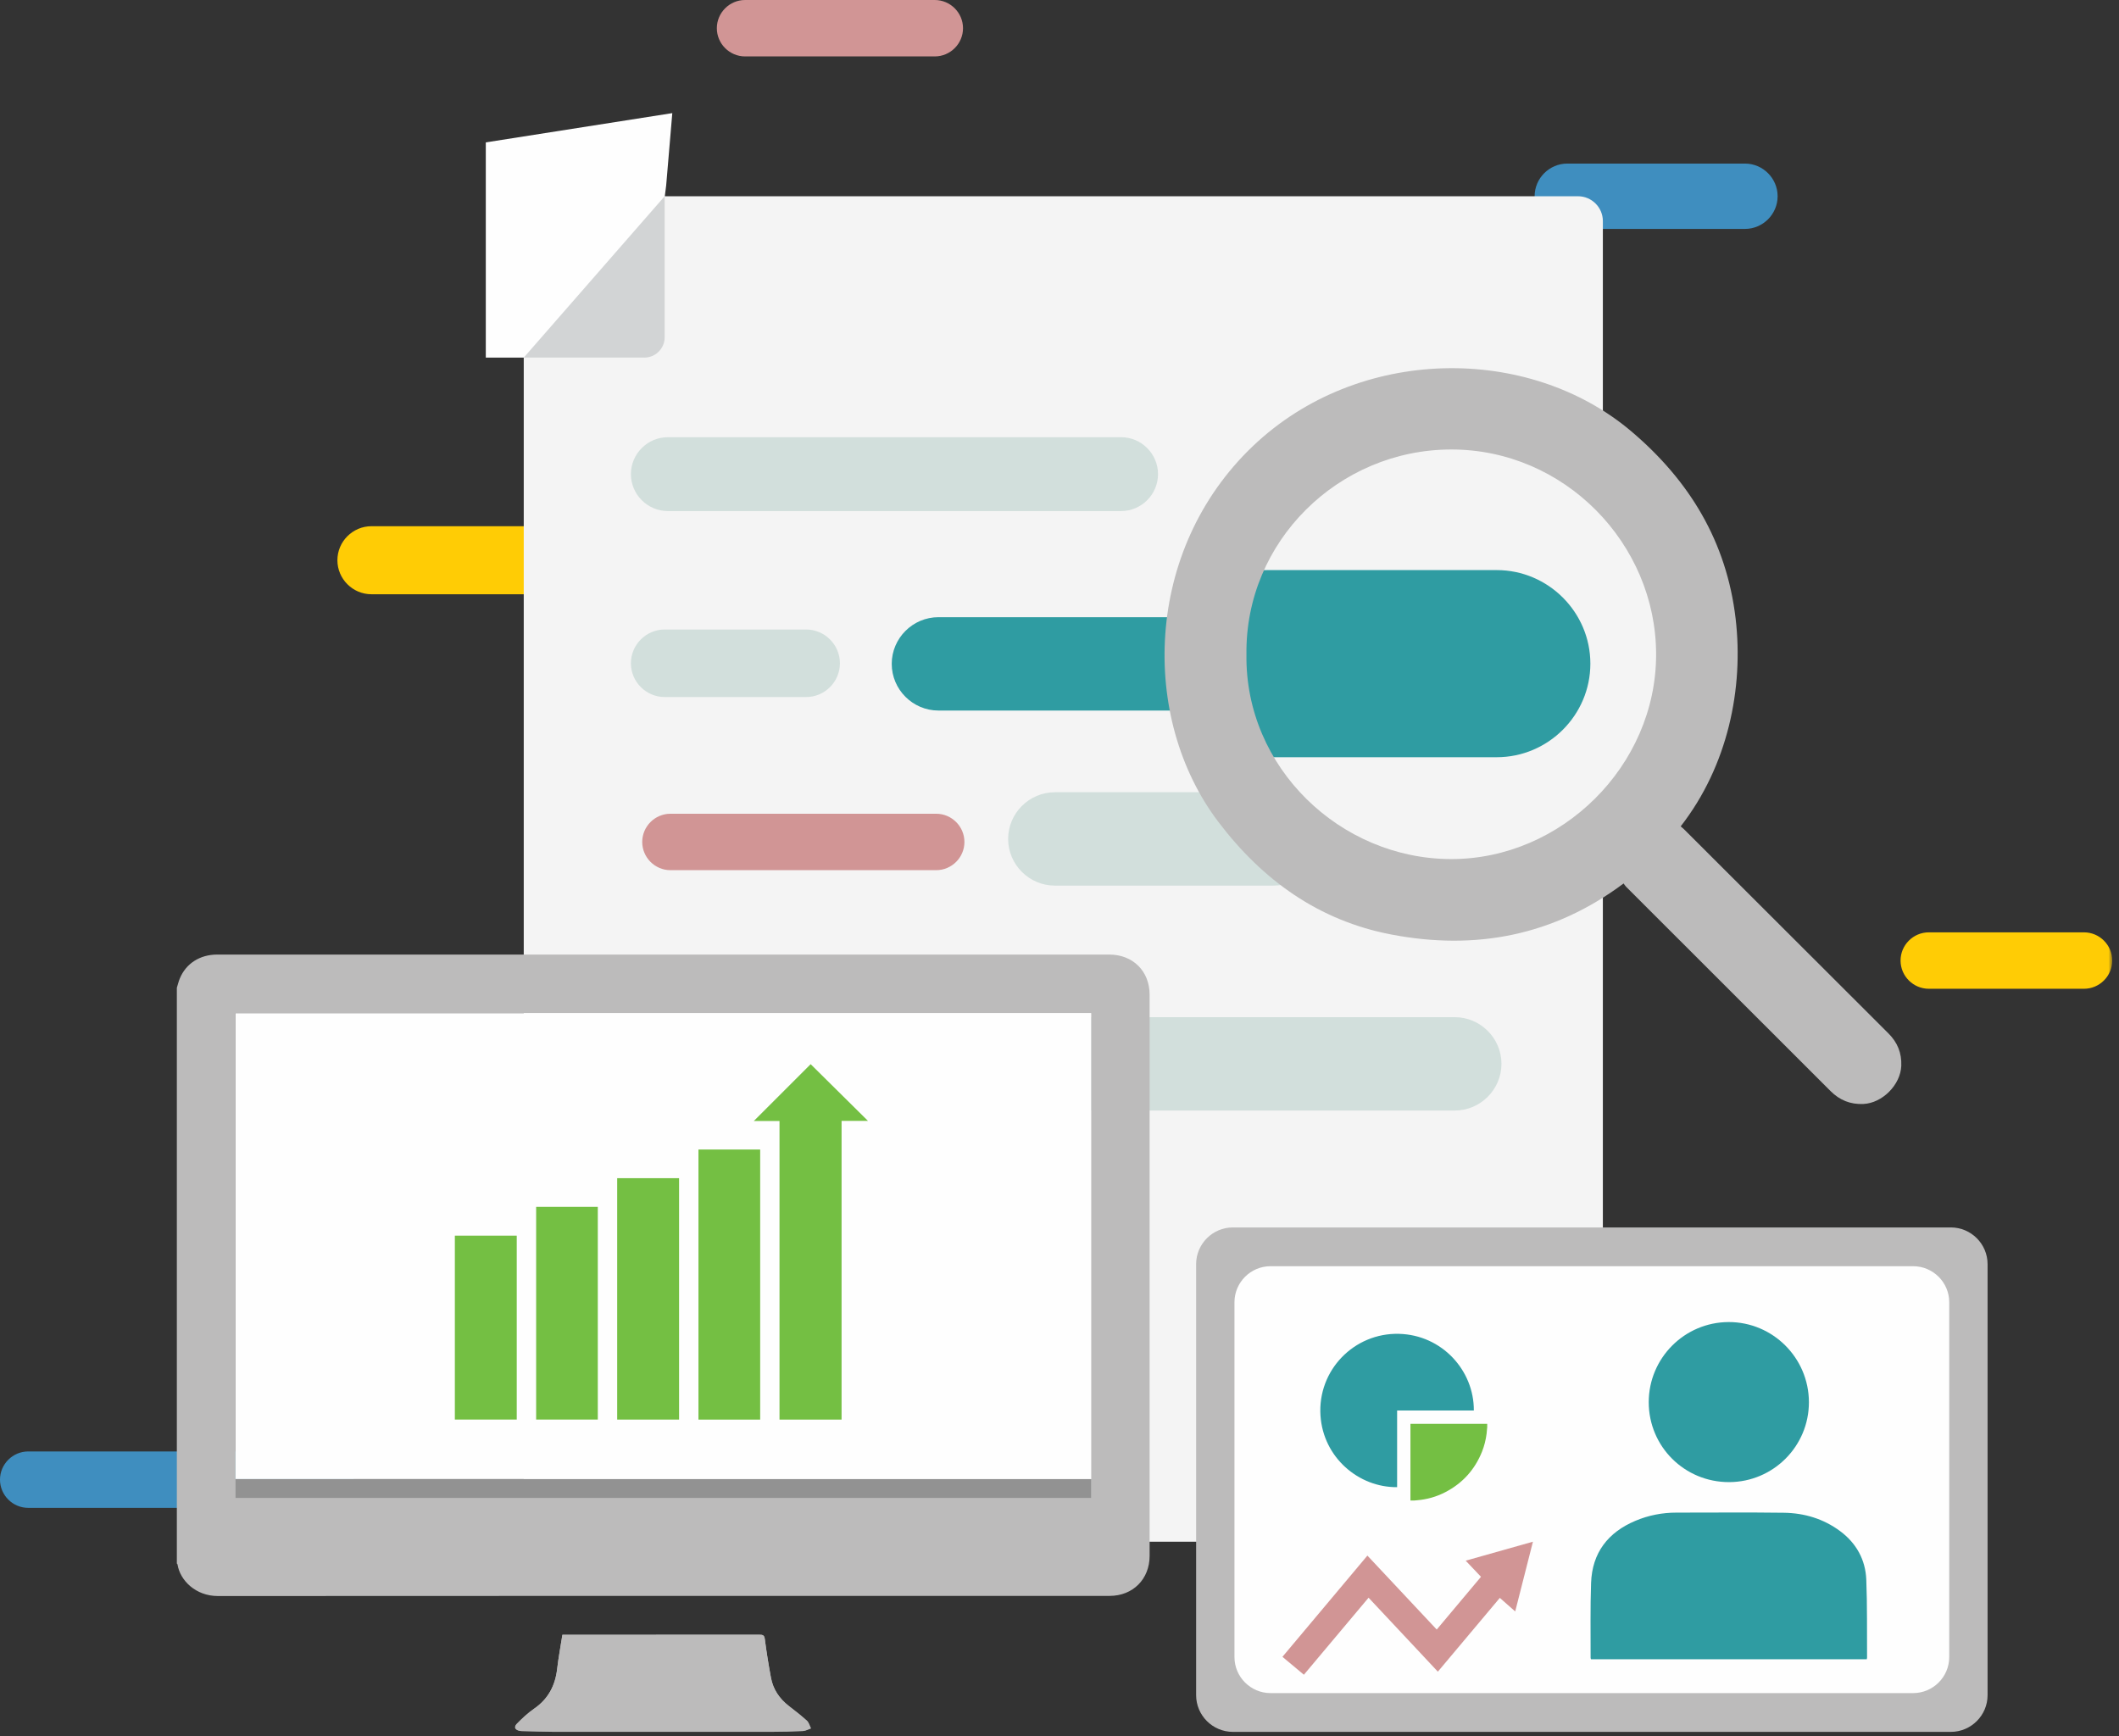 <?xml version="1.0" encoding="UTF-8" standalone="no"?>
<svg width="299px" height="245px" viewBox="0 0 299 245" version="1.1" xmlns="http://www.w3.org/2000/svg" xmlns:xlink="http://www.w3.org/1999/xlink">
    <rect x="0" y="0" width="299" height="245" fill="#333333" stroke="none"/>
    <!-- Generator: sketchtool 3.8 (29681) - http://www.bohemiancoding.com/sketch -->
    <title>3B80C231-C933-4F56-8A94-1568BE237D2D</title>
    <desc>Created with sketchtool.</desc>
    <defs>
        <polygon id="path-1" points="0 244.358 298.045 244.358 298.045 0 0 0"></polygon>
    </defs>
    <g id="Interactions" stroke="none" stroke-width="1" fill="none" fill-rule="evenodd">
        <g id="API-use-cases" transform="translate(-565, -520)">
            <g id="Group-5-Copy" transform="translate(146, 520)">
                <g id="api-case2" transform="translate(419, 0)">
                    <path d="M45.925,212.752 L3.985,212.752 C1.793,212.752 0,210.962 0,208.772 C0,206.582 1.793,204.791 3.985,204.791 L45.925,204.791 C48.117,204.791 49.91,206.582 49.91,208.772 C49.91,210.962 48.117,212.752 45.925,212.752 L45.925,212.752 Z" id="Fill-1" fill="#3F8EBF"></path>
                    <path d="M84.685,83.846 L52.412,83.846 C49.771,83.846 47.609,81.685 47.609,79.046 C47.609,76.406 49.771,74.246 52.412,74.246 L84.685,74.246 C87.328,74.246 89.488,76.406 89.488,79.046 C89.488,81.685 87.328,83.846 84.685,83.846" id="Fill-3" fill="#FFCC05"></path>
                    <path d="M246.213,32.3 L221.158,32.3 C218.619,32.3 216.542,30.225 216.542,27.69 C216.542,25.154 218.619,23.079 221.158,23.079 L246.213,23.079 C248.752,23.079 250.829,25.154 250.829,27.69 C250.829,30.225 248.752,32.3 246.213,32.3" id="Fill-5" fill="#3F8EBF"></path>
                    <path d="M131.9,7.961 L105.136,7.961 C102.943,7.961 101.15,6.17 101.15,3.981 C101.15,1.791 102.943,0 105.136,0 L131.9,0 C134.092,0 135.885,1.791 135.885,3.981 C135.885,6.17 134.092,7.961 131.9,7.961" id="Fill-7" fill="#D19595"></path>
                    <path d="M222.667,217.525 L77.407,217.525 C75.478,217.525 73.903,215.95 73.903,214.025 L73.903,31.19 C73.903,29.265 75.478,27.69 77.407,27.69 L222.667,27.69 C224.594,27.69 226.171,29.265 226.171,31.19 L226.171,214.025 C226.171,215.95 224.594,217.525 222.667,217.525" id="Fill-9" fill="#F4F4F4"></path>
                    <path d="M275.274,244.358 L173.96,244.358 C171.11,244.358 168.779,242.03 168.779,239.183 L168.779,178.36 C168.779,175.513 171.11,173.185 173.96,173.185 L275.274,173.185 C278.123,173.185 280.456,175.513 280.456,178.36 L280.456,239.183 C280.456,242.03 278.123,244.358 275.274,244.358" id="Fill-11" fill="#BCBBBB"></path>
                    <path d="M269.96,238.887 L179.274,238.887 C176.477,238.887 174.188,236.601 174.188,233.806 L174.188,183.738 C174.188,180.942 176.477,178.656 179.274,178.656 L269.96,178.656 C272.758,178.656 275.046,180.942 275.046,183.738 L275.046,233.806 C275.046,236.601 272.758,238.887 269.96,238.887" id="Fill-13" fill="#FEFEFE"></path>
                    <path d="M169.136,100.254 L132.42,100.254 C128.794,100.254 125.827,97.29 125.827,93.667 C125.827,90.046 128.794,87.082 132.42,87.082 L169.136,87.082 C172.762,87.082 175.731,90.046 175.731,93.667 C175.731,97.29 172.762,100.254 169.136,100.254" id="Fill-15" fill="#2F9CA2"></path>
                    <path d="M113.748,98.348 L93.793,98.348 C91.17,98.348 89.023,96.204 89.023,93.585 C89.023,90.965 91.17,88.82 93.793,88.82 L113.748,88.82 C116.37,88.82 118.517,90.965 118.517,93.585 C118.517,96.204 116.37,98.348 113.748,98.348" id="Fill-17" fill="#D2DFDC"></path>
                    <path d="M179.708,124.955 L148.846,124.955 C145.221,124.955 142.253,121.992 142.253,118.368 C142.253,114.747 145.221,111.782 148.846,111.782 L179.708,111.782 C183.334,111.782 186.302,114.747 186.302,118.368 C186.302,121.992 183.334,124.955 179.708,124.955" id="Fill-19" fill="#D2DFDC"></path>
                    <path d="M205.268,156.69 L125.112,156.69 C121.485,156.69 118.517,153.726 118.517,150.103 C118.517,146.481 121.485,143.517 125.112,143.517 L205.268,143.517 C208.895,143.517 211.863,146.481 211.863,150.103 C211.863,153.726 208.895,156.69 205.268,156.69" id="Fill-21" fill="#D2DFDC"></path>
                    <path d="M158.184,72.11 L94.242,72.11 C91.372,72.11 89.023,69.765 89.023,66.898 C89.023,64.032 91.372,61.686 94.242,61.686 L158.184,61.686 C161.054,61.686 163.402,64.032 163.402,66.898 C163.402,69.765 161.054,72.11 158.184,72.11" id="Fill-23" fill="#D2DFDC"></path>
                    <path d="M237.878,94.494 C237.878,110.021 226.992,122.607 213.563,122.607 C200.134,122.607 189.246,110.021 189.246,94.494 C189.246,78.968 200.134,66.381 213.563,66.381 C226.992,66.381 237.878,78.968 237.878,94.494" id="Fill-25" fill="#F4F4F4"></path>
                    <path d="M211.191,106.841 L178.809,106.841 C171.542,106.841 165.594,100.899 165.594,93.64 C165.594,86.379 171.542,80.437 178.809,80.437 L211.191,80.437 C218.461,80.437 224.407,86.379 224.407,93.64 C224.407,100.899 218.461,106.841 211.191,106.841" id="Fill-27" fill="#2F9CA2"></path>
                    <path d="M79.357,230.66 C79.101,232.298 78.801,233.885 78.616,235.483 C78.344,237.848 77.344,239.73 75.348,241.103 C74.478,241.702 73.692,242.444 72.949,243.198 C72.468,243.688 72.664,244.086 73.346,244.222 C73.477,244.247 73.613,244.248 73.746,244.252 C75.212,244.288 76.679,244.35 78.146,244.351 C88.397,244.36 98.649,244.36 108.902,244.351 C110.368,244.35 111.836,244.315 113.3,244.24 C113.683,244.22 114.055,243.998 114.431,243.867 C114.242,243.498 114.134,243.039 113.847,242.777 C113.033,242.036 112.152,241.366 111.283,240.685 C109.974,239.661 109.089,238.359 108.785,236.721 C108.45,234.912 108.154,233.09 107.918,231.265 C107.846,230.709 107.626,230.652 107.166,230.653 C98.114,230.664 89.063,230.66 80.011,230.66 L79.357,230.66 Z" id="Fill-29" fill="#BCBBBB"></path>
                    <mask id="mask-2" fill="white">
                        <use xlink:href="#path-1"></use>
                    </mask>
                    <g id="Clip-32"></g>
                    <path d="M33.235,208.692 L153.958,208.692 L153.958,142.947 L33.235,142.947 L33.235,208.692 Z M24.954,139.367 C25.09,138.935 25.195,138.49 25.367,138.071 C26.236,135.946 28.211,134.684 30.645,134.684 L115.288,134.684 L156.523,134.684 C159.859,134.684 162.216,137.026 162.216,140.346 L162.216,219.525 C162.216,222.811 159.852,225.173 156.564,225.173 C114.623,225.173 72.683,225.162 30.743,225.192 C27.622,225.195 25.402,222.993 25.049,220.738 C25.042,220.689 24.989,220.648 24.954,220.604 L24.954,139.367 Z" id="Fill-31" fill="#BCBBBB" mask="url(#mask-2)"></path>
                    <path d="M79.357,230.66 L80.011,230.66 C89.063,230.66 98.114,230.664 107.166,230.653 C107.626,230.652 107.846,230.709 107.918,231.265 C108.154,233.09 108.45,234.912 108.785,236.721 C109.089,238.359 109.974,239.661 111.283,240.685 C112.152,241.366 113.033,242.036 113.847,242.777 C114.134,243.039 114.242,243.498 114.431,243.867 C114.055,243.998 113.683,244.22 113.3,244.24 C111.836,244.315 110.368,244.35 108.902,244.351 C98.649,244.36 88.397,244.36 78.146,244.351 C76.679,244.35 75.212,244.288 73.746,244.252 C73.613,244.248 73.477,244.247 73.346,244.222 C72.664,244.086 72.468,243.688 72.949,243.198 C73.692,242.444 74.478,241.702 75.348,241.103 C77.344,239.73 78.344,237.848 78.616,235.483 C78.801,233.885 79.101,232.298 79.357,230.66" id="Fill-33" fill="#BCBBBB" mask="url(#mask-2)"></path>
                    <path d="M175.88,92.333 C175.646,108.295 189.117,121.18 204.734,121.211 C220.337,121.243 233.694,108.045 233.685,92.33 C233.678,76.697 220.752,63.403 204.768,63.42 C188.845,63.437 175.672,76.422 175.88,92.333 M237.148,116.601 C237.314,116.741 237.471,116.854 237.607,116.989 C247.226,126.594 256.841,136.205 266.466,145.806 C267.744,147.081 268.352,148.58 268.28,150.385 C268.174,153.066 265.603,155.649 262.919,155.766 C261.095,155.845 259.582,155.229 258.294,153.941 C248.683,144.324 239.062,134.721 229.445,125.111 C229.311,124.976 229.213,124.806 229.096,124.652 C219.204,132.045 208.197,134.12 196.34,131.859 C186.076,129.902 178.137,124.171 171.911,115.957 C160.823,101.328 161.426,77.594 176.777,62.954 C191.683,48.733 215.691,48.57 230.193,60.865 C238.416,67.837 243.63,76.446 244.904,87.282 C246.056,97.089 243.822,108.041 237.148,116.601" id="Fill-34" fill="#BCBBBB" mask="url(#mask-2)"></path>
                    <polygon id="Fill-35" fill="#FEFEFE" mask="url(#mask-2)" points="33.235 208.692 153.958 208.692 153.958 142.947 33.235 142.947"></polygon>
                    <path d="M118.75,200.297 L109.992,200.297 L109.992,158.168 L106.364,158.168 C109.032,155.502 111.697,152.838 114.388,150.15 C117.032,152.766 119.727,155.432 122.473,158.15 L118.75,158.15 L118.75,200.297 Z" id="Fill-36" fill="#74BF43" mask="url(#mask-2)"></path>
                    <polygon id="Fill-37" fill="#74BF43" mask="url(#mask-2)" points="98.556 200.299 107.264 200.299 107.264 162.19 98.556 162.19"></polygon>
                    <polygon id="Fill-38" fill="#74BF43" mask="url(#mask-2)" points="87.087 200.296 95.819 200.296 95.819 166.235 87.087 166.235"></polygon>
                    <polygon id="Fill-39" fill="#74BF43" mask="url(#mask-2)" points="75.653 200.292 84.353 200.292 84.353 170.283 75.653 170.283"></polygon>
                    <polygon id="Fill-40" fill="#74BF43" mask="url(#mask-2)" points="64.182 200.292 72.915 200.292 72.915 174.344 64.182 174.344"></polygon>
                    <path d="M294.059,139.51 L272.162,139.51 C269.97,139.51 268.177,137.719 268.177,135.529 C268.177,133.339 269.97,131.549 272.162,131.549 L294.059,131.549 C296.251,131.549 298.044,133.339 298.044,135.529 C298.044,137.719 296.251,139.51 294.059,139.51" id="Fill-41" fill="#FFCC05" mask="url(#mask-2)"></path>
                    <path d="M259.482,230.158 L228.456,230.158 C228.456,227.861 228.301,225.603 228.493,223.374 C228.539,222.842 228.652,222.354 228.796,221.886 C230.37,224.008 236.551,225.594 243.95,225.594 C251.415,225.594 257.643,223.981 259.151,221.831 C259.326,222.373 259.434,222.955 259.461,223.582 C259.555,225.756 259.482,227.936 259.482,230.158 M224.494,234.11 L263.411,234.11 C263.427,234.019 263.451,233.954 263.451,233.888 C263.426,230.228 263.486,226.563 263.343,222.907 C263.233,220.086 261.956,217.754 259.667,216.047 C257.312,214.289 254.599,213.481 251.7,213.442 C246.656,213.374 241.611,213.425 236.566,213.422 C234.554,213.421 232.611,213.799 230.763,214.578 C226.884,216.211 224.658,219.099 224.508,223.344 C224.383,226.862 224.454,230.386 224.442,233.909 C224.442,233.974 224.474,234.038 224.494,234.11" id="Fill-42" fill="#2F9CA2" mask="url(#mask-2)"></path>
                    <path d="M243.998,209.119 C250.226,209.098 255.263,204.039 255.246,197.822 C255.227,191.584 250.139,186.517 243.913,186.536 C237.697,186.555 232.651,191.612 232.644,197.829 C232.637,204.102 237.703,209.14 243.998,209.119" id="Fill-43" fill="#2F9CA2" mask="url(#mask-2)"></path>
                    <path d="M193.111,225.428 C196.38,228.917 199.619,232.374 202.889,235.863 C205.849,232.34 208.767,228.863 211.632,225.453 C212.386,226.117 213.086,226.735 213.802,227.365 C214.618,224.156 215.446,220.902 216.304,217.525 C213.072,218.438 209.983,219.308 206.814,220.203 C207.575,221.003 208.266,221.731 208.974,222.478 C206.881,224.972 204.823,227.425 202.729,229.92 C199.448,226.421 196.209,222.967 192.946,219.485 C188.933,224.269 184.958,229.004 180.959,233.769 C181.986,234.628 182.969,235.451 183.983,236.297 C187.047,232.65 190.07,229.049 193.111,225.428" id="Fill-44" fill="#D19595" mask="url(#mask-2)"></path>
                    <polygon id="Fill-45" fill="#2F9CA2" mask="url(#mask-2)" points="226.171 231.313 261.201 231.313 261.201 221.598 226.171 221.598"></polygon>
                    <polygon id="Fill-46" fill="#FEFEFE" mask="url(#mask-2)" points="68.549 50.456 90.923 50.456 94 26.164 94.864 15.961 68.549 20.09"></polygon>
                    <path d="M73.903,50.456 L90.923,50.456 C92.498,50.456 93.785,49.169 93.785,47.598 L93.785,27.69 L73.903,50.456 Z" id="Fill-47" fill="#D2D4D5" mask="url(#mask-2)"></path>
                    <path d="M132.1,122.777 L94.605,122.777 C92.414,122.777 90.621,120.986 90.621,118.796 C90.621,116.606 92.414,114.815 94.605,114.815 L132.1,114.815 C134.292,114.815 136.085,116.606 136.085,118.796 C136.085,120.986 134.292,122.777 132.1,122.777" id="Fill-48" fill="#D19595" mask="url(#mask-2)"></path>
                    <polygon id="Fill-49" fill="#929292" mask="url(#mask-2)" points="33.235 211.352 153.958 211.352 153.958 208.692 33.235 208.692"></polygon>
                    <path d="M199.02,211.719 L199.02,200.898 L209.852,200.898 L209.852,201.408 C209.847,201.449 209.838,201.49 209.834,201.532 C209.811,201.778 209.799,202.026 209.768,202.272 C209.654,203.152 209.445,204.008 209.115,204.832 C208.094,207.374 206.365,209.282 203.931,210.543 C202.673,211.195 201.331,211.568 199.919,211.682 C199.789,211.692 199.659,211.706 199.53,211.719 L199.02,211.719 Z" id="Fill-50" fill="#74BF43" mask="url(#mask-2)"></path>
                    <path d="M197.139,209.831 C191.725,209.886 186.722,205.659 186.326,199.744 C185.898,193.337 191.07,188.033 197.41,188.198 C203.458,188.355 207.999,193.349 207.965,199.012 L197.139,199.012 L197.139,209.831 Z" id="Fill-51" fill="#2F9CA2" mask="url(#mask-2)"></path>
                </g>
            </g>
        </g>
    </g>
</svg>